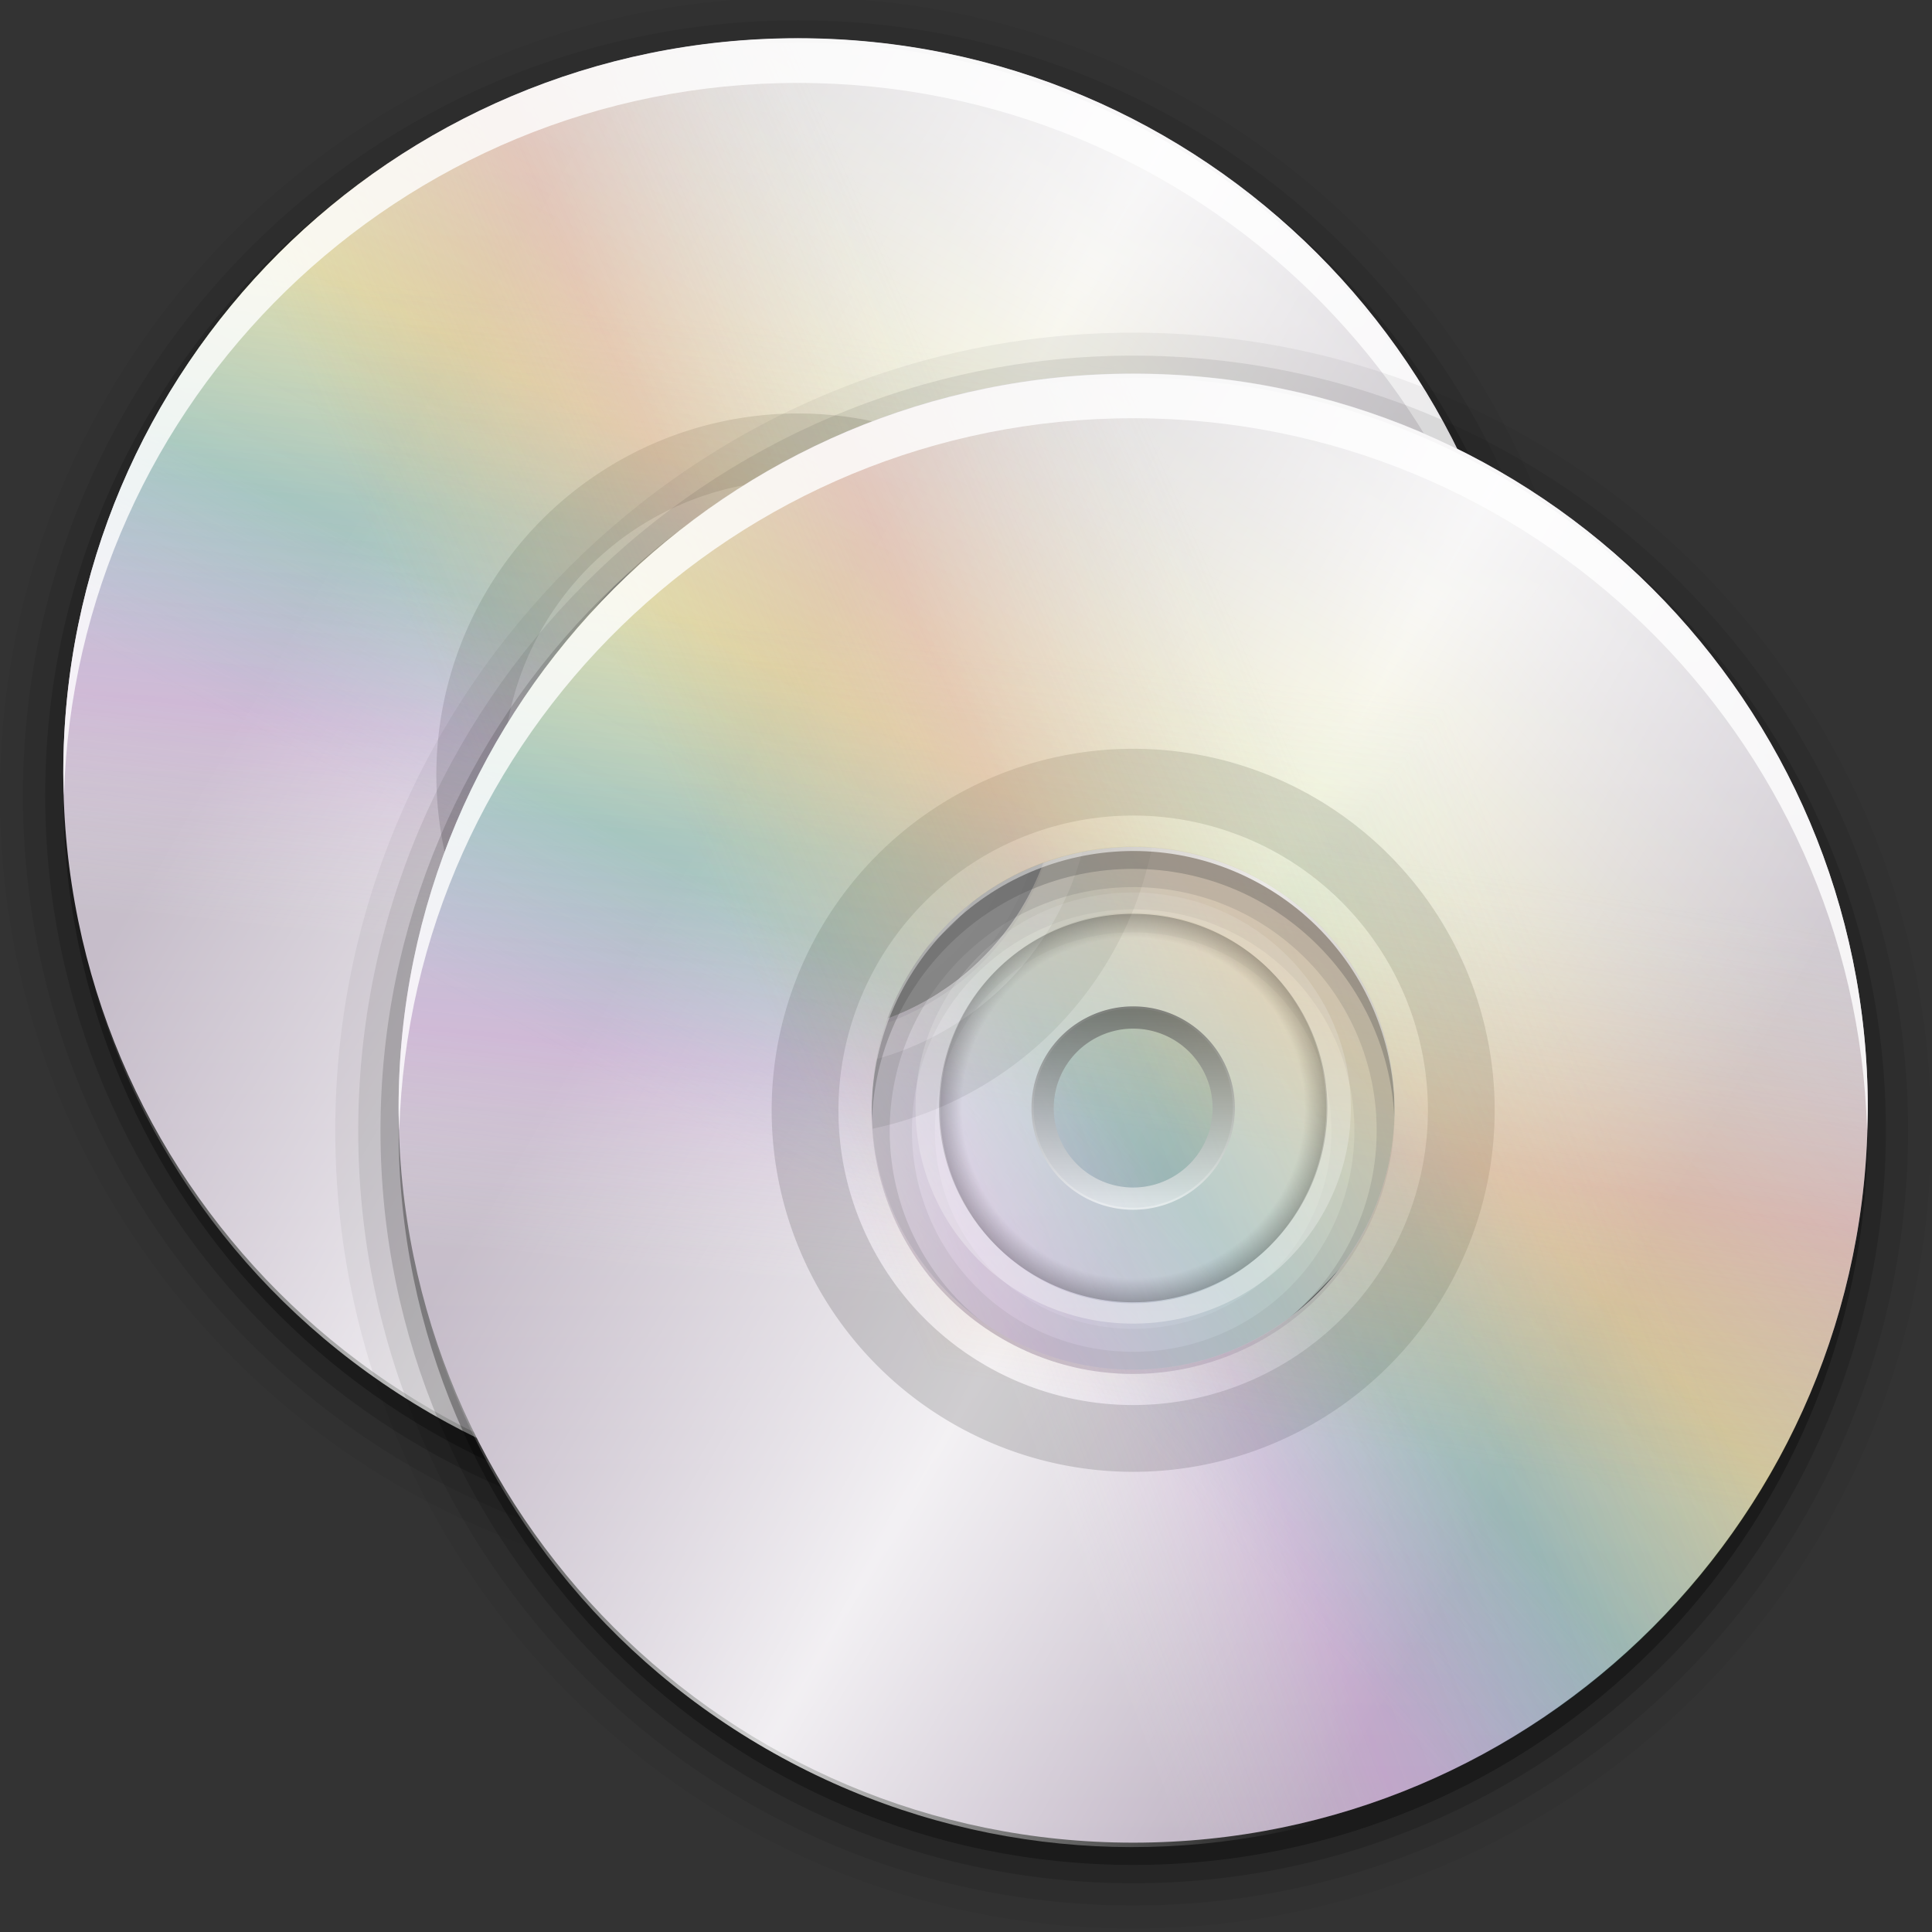 <?xml version="1.0" encoding="UTF-8" standalone="no"?>
<!-- Created with Inkscape (http://www.inkscape.org/) -->

<svg
   xmlns:dc="http://purl.org/dc/elements/1.1/"
   xmlns:cc="http://creativecommons.org/ns#"
   xmlns:rdf="http://www.w3.org/1999/02/22-rdf-syntax-ns#"
   xmlns:svg="http://www.w3.org/2000/svg"
   xmlns="http://www.w3.org/2000/svg"
   xmlns:xlink="http://www.w3.org/1999/xlink"
   xmlns:sodipodi="http://sodipodi.sourceforge.net/DTD/sodipodi-0.dtd"
   xmlns:inkscape="http://www.inkscape.org/namespaces/inkscape"
   width="256"
   height="256"
   id="svg4293"
   version="1.1"
   inkscape:version="0.48.3.1 r9886"
   sodipodi:docname="media-optical-copy.svg">
  <rect width="100%" height="100%" fill="#333333" stroke="none"/>
  <defs
     id="defs4295">
    <linearGradient
       id="linearGradient3330">
      <stop
         offset="0"
         style="stop-color:#ffffff;stop-opacity:0.203"
         id="stop3332" />
      <stop
         offset="1"
         style="stop-color:#ffffff;stop-opacity:0.68"
         id="stop3334" />
    </linearGradient>
    <linearGradient
       id="linearGradient3342">
      <stop
         offset="0"
         style="stop-color:#000000;stop-opacity:0"
         id="stop3344" />
      <stop
         offset="0.85"
         style="stop-color:#000000;stop-opacity:0"
         id="stop3350" />
      <stop
         offset="1"
         style="stop-color:#000000;stop-opacity:1"
         id="stop3346" />
    </linearGradient>
    <linearGradient
       id="linearGradient3362">
      <stop
         offset="0"
         style="stop-color:#4d4d4d;stop-opacity:1"
         id="stop3364" />
      <stop
         offset="1"
         style="stop-color:#ffffff;stop-opacity:1"
         id="stop3366" />
    </linearGradient>
    <linearGradient
       gradientTransform="matrix(1.017,0,0,1.017,-1.103,-1.103)"
       gradientUnits="userSpaceOnUse"
       id="ButtonColor-3"
       y2="5.425"
       x2="58.65"
       y1="122"
       x1="58.65">
      <stop
         offset="0"
         style="stop-color:#b8abbd;stop-opacity:1"
         id="stop3189-5" />
      <stop
         offset="1"
         style="stop-color:#dddbde;stop-opacity:1"
         id="stop3191-7" />
    </linearGradient>
    <linearGradient
       id="linearGradient3233">
      <stop
         offset="0"
         style="stop-color:#ffffff;stop-opacity:0"
         id="stop3235" />
      <stop
         offset="0.15"
         style="stop-color:#ffffff;stop-opacity:0"
         id="stop3297" />
      <stop
         offset="0.5"
         style="stop-color:#ffffff;stop-opacity:1"
         id="stop3241" />
      <stop
         offset="0.85"
         style="stop-color:#ffffff;stop-opacity:0"
         id="stop3299" />
      <stop
         offset="1"
         style="stop-color:#ffffff;stop-opacity:0"
         id="stop3237" />
    </linearGradient>
    <linearGradient
       id="linearGradient3247">
      <stop
         offset="0"
         style="stop-color:#ffffff;stop-opacity:0"
         id="stop3249" />
      <stop
         offset="0.3"
         style="stop-color:#d5d5d5;stop-opacity:0"
         id="stop3293" />
      <stop
         offset="0.5"
         style="stop-color:#eb8888;stop-opacity:0.258"
         id="stop3251" />
      <stop
         offset="0.7"
         style="stop-color:#e28f25;stop-opacity:0"
         id="stop3295" />
      <stop
         offset="1"
         style="stop-color:#ffffff;stop-opacity:0"
         id="stop3253" />
    </linearGradient>
    <linearGradient
       id="linearGradient3265">
      <stop
         offset="0"
         style="stop-color:#ffffff;stop-opacity:0"
         id="stop3267" />
      <stop
         offset="0.2"
         style="stop-color:#afcff3;stop-opacity:0"
         id="stop3252" />
      <stop
         offset="0.35"
         style="stop-color:#60a0e7;stop-opacity:0.148"
         id="stop3269" />
      <stop
         offset="0.5"
         style="stop-color:#db8ef1;stop-opacity:0.211"
         id="stop3271" />
      <stop
         offset="0.65"
         style="stop-color:#ffffff;stop-opacity:0"
         id="stop3273" />
      <stop
         offset="1"
         style="stop-color:#ffffff;stop-opacity:0"
         id="stop3275" />
    </linearGradient>
    <linearGradient
       id="linearGradient3236">
      <stop
         offset="0"
         style="stop-color:#ffffff;stop-opacity:0"
         id="stop3238" />
      <stop
         offset="0.35"
         style="stop-color:#fffc2b;stop-opacity:0.234"
         id="stop3240" />
      <stop
         offset="0.5"
         style="stop-color:#46d15d;stop-opacity:0.219"
         id="stop3242" />
      <stop
         offset="0.65"
         style="stop-color:#46d1aa;stop-opacity:0"
         id="stop3244" />
      <stop
         offset="1"
         style="stop-color:#ffffff;stop-opacity:0"
         id="stop3246" />
    </linearGradient>
    <clipPath
       id="clipPath3271">
      <rect
         style="fill:#ffffff;fill-opacity:1;fill-rule:evenodd;stroke:none"
         id="rect3273"
         y="160.003"
         x="5"
         height="59"
         width="118" />
    </clipPath>
    <radialGradient
       inkscape:collect="always"
       xlink:href="#linearGradient3342"
       id="radialGradient3565"
       gradientUnits="userSpaceOnUse"
       gradientTransform="matrix(0,0.953,-0.959,0,197.48,853.161)"
       cx="59.894"
       cy="61.922"
       fx="59.894"
       fy="61.922"
       r="33.714" />
    <linearGradient
       inkscape:collect="always"
       xlink:href="#linearGradient3362"
       id="linearGradient3567"
       gradientUnits="userSpaceOnUse"
       gradientTransform="matrix(0,0.445,-0.534,0,171.167,883.622)"
       x1="25.22"
       y1="61.922"
       x2="94.568"
       y2="61.922" />
    <linearGradient
       inkscape:collect="always"
       xlink:href="#ButtonColor-3"
       id="linearGradient3569"
       gradientUnits="userSpaceOnUse"
       gradientTransform="matrix(3.605,0,0,4.331,-77.826,642.055)"
       x1="73.016"
       y1="89.131"
       x2="73.016"
       y2="34.607" />
    <linearGradient
       inkscape:collect="always"
       xlink:href="#linearGradient3233"
       id="linearGradient3571"
       gradientUnits="userSpaceOnUse"
       gradientTransform="matrix(1.73,0.999,-0.999,1.73,91.316,736.334)"
       x1="5"
       y1="64"
       x2="123"
       y2="64" />
    <linearGradient
       inkscape:collect="always"
       xlink:href="#linearGradient3236"
       id="linearGradient3573"
       gradientUnits="userSpaceOnUse"
       gradientTransform="matrix(-0.985,0.171,-0.171,-0.985,138.018,271.067)"
       x1="5"
       y1="64"
       x2="123"
       y2="64" />
    <linearGradient
       inkscape:collect="always"
       xlink:href="#linearGradient3265"
       id="linearGradient3575"
       gradientUnits="userSpaceOnUse"
       gradientTransform="matrix(-0.853,0.522,-0.522,-0.853,151.977,240.207)"
       x1="5"
       y1="64"
       x2="123"
       y2="64" />
    <linearGradient
       inkscape:collect="always"
       xlink:href="#linearGradient3247"
       id="linearGradient3577"
       gradientUnits="userSpaceOnUse"
       gradientTransform="matrix(-0.881,-0.472,0.472,-0.881,90.207,305.619)"
       x1="5"
       y1="64"
       x2="123"
       y2="64" />
    <linearGradient
       inkscape:collect="always"
       xlink:href="#linearGradient3236"
       id="linearGradient3579"
       gradientUnits="userSpaceOnUse"
       gradientTransform="matrix(-0.985,0.171,-0.171,-0.985,138.018,271.067)"
       x1="5"
       y1="64"
       x2="123"
       y2="64" />
    <linearGradient
       inkscape:collect="always"
       xlink:href="#linearGradient3265"
       id="linearGradient3581"
       gradientUnits="userSpaceOnUse"
       gradientTransform="matrix(-0.853,0.522,-0.522,-0.853,151.977,240.207)"
       x1="5"
       y1="64"
       x2="123"
       y2="64" />
    <linearGradient
       inkscape:collect="always"
       xlink:href="#linearGradient3247"
       id="linearGradient3583"
       gradientUnits="userSpaceOnUse"
       gradientTransform="matrix(-0.881,-0.472,0.472,-0.881,90.207,305.619)"
       x1="5"
       y1="64"
       x2="123"
       y2="64" />
    <linearGradient
       inkscape:collect="always"
       xlink:href="#linearGradient3330"
       id="linearGradient3585"
       gradientUnits="userSpaceOnUse"
       gradientTransform="matrix(0,1.008,-1.211,0,213.102,849.856)"
       x1="26.18"
       y1="61.922"
       x2="93.608"
       y2="61.922" />
    <radialGradient
       inkscape:collect="always"
       xlink:href="#linearGradient3342"
       id="radialGradient3099"
       gradientUnits="userSpaceOnUse"
       gradientTransform="matrix(0,0.953,-0.959,0,197.48,853.161)"
       cx="59.894"
       cy="61.922"
       fx="59.894"
       fy="61.922"
       r="33.714" />
    <linearGradient
       inkscape:collect="always"
       xlink:href="#linearGradient3362"
       id="linearGradient3101"
       gradientUnits="userSpaceOnUse"
       gradientTransform="matrix(0,0.445,-0.534,0,171.167,883.622)"
       x1="25.22"
       y1="61.922"
       x2="94.568"
       y2="61.922" />
    <linearGradient
       inkscape:collect="always"
       xlink:href="#ButtonColor-3"
       id="linearGradient3103"
       gradientUnits="userSpaceOnUse"
       gradientTransform="matrix(3.605,0,0,4.331,-77.826,642.055)"
       x1="73.016"
       y1="89.131"
       x2="73.016"
       y2="34.607" />
    <linearGradient
       inkscape:collect="always"
       xlink:href="#linearGradient3233"
       id="linearGradient3105"
       gradientUnits="userSpaceOnUse"
       gradientTransform="matrix(1.73,0.999,-0.999,1.73,91.316,736.334)"
       x1="5"
       y1="64"
       x2="123"
       y2="64" />
    <linearGradient
       inkscape:collect="always"
       xlink:href="#linearGradient3236"
       id="linearGradient3107"
       gradientUnits="userSpaceOnUse"
       gradientTransform="matrix(-0.985,0.171,-0.171,-0.985,138.018,271.067)"
       x1="5"
       y1="64"
       x2="123"
       y2="64" />
    <linearGradient
       inkscape:collect="always"
       xlink:href="#linearGradient3265"
       id="linearGradient3109"
       gradientUnits="userSpaceOnUse"
       gradientTransform="matrix(-0.853,0.522,-0.522,-0.853,151.977,240.207)"
       x1="5"
       y1="64"
       x2="123"
       y2="64" />
    <linearGradient
       inkscape:collect="always"
       xlink:href="#linearGradient3247"
       id="linearGradient3111"
       gradientUnits="userSpaceOnUse"
       gradientTransform="matrix(-0.881,-0.472,0.472,-0.881,90.207,305.619)"
       x1="5"
       y1="64"
       x2="123"
       y2="64" />
    <linearGradient
       inkscape:collect="always"
       xlink:href="#linearGradient3236"
       id="linearGradient3113"
       gradientUnits="userSpaceOnUse"
       gradientTransform="matrix(-0.985,0.171,-0.171,-0.985,138.018,271.067)"
       x1="5"
       y1="64"
       x2="123"
       y2="64" />
    <linearGradient
       inkscape:collect="always"
       xlink:href="#linearGradient3265"
       id="linearGradient3115"
       gradientUnits="userSpaceOnUse"
       gradientTransform="matrix(-0.853,0.522,-0.522,-0.853,151.977,240.207)"
       x1="5"
       y1="64"
       x2="123"
       y2="64" />
    <linearGradient
       inkscape:collect="always"
       xlink:href="#linearGradient3247"
       id="linearGradient3117"
       gradientUnits="userSpaceOnUse"
       gradientTransform="matrix(-0.881,-0.472,0.472,-0.881,90.207,305.619)"
       x1="5"
       y1="64"
       x2="123"
       y2="64" />
    <linearGradient
       inkscape:collect="always"
       xlink:href="#linearGradient3330"
       id="linearGradient3119"
       gradientUnits="userSpaceOnUse"
       gradientTransform="matrix(0,1.008,-1.211,0,213.102,849.856)"
       x1="26.18"
       y1="61.922"
       x2="93.608"
       y2="61.922" />
  </defs>
  <sodipodi:namedview
     id="base"
     pagecolor="#ffffff"
     bordercolor="#666666"
     borderopacity="1.0"
     inkscape:pageopacity="0.0"
     inkscape:pageshadow="2"
     inkscape:zoom="1.6484375"
     inkscape:cx="128"
     inkscape:cy="128"
     inkscape:document-units="px"
     inkscape:current-layer="layer1"
     showgrid="false"
     inkscape:window-width="1024"
     inkscape:window-height="572"
     inkscape:window-x="0"
     inkscape:window-y="28"
     inkscape:window-maximized="1"
     inkscape:snap-bbox="true"
     inkscape:bbox-paths="true"
     inkscape:bbox-nodes="true"
     inkscape:snap-bbox-edge-midpoints="true"
     inkscape:snap-bbox-midpoints="true"
     inkscape:object-paths="true"
     inkscape:snap-intersection-paths="true"
     inkscape:object-nodes="true"
     inkscape:snap-smooth-nodes="true"
     inkscape:snap-midpoints="true"
     inkscape:snap-object-midpoints="true"
     inkscape:snap-center="true"
     inkscape:snap-nodes="true"
     fit-margin-top="0"
     fit-margin-left="0"
     fit-margin-right="0"
     fit-margin-bottom="0" />
  <g
     inkscape:label="Layer 1"
     inkscape:groupmode="layer"
     id="layer1"
     transform="translate(-0.35,-796.201)">
    <g
       id="g3542"
       transform="matrix(0.826,0,0,0.826,-8.001,146.735)">
      <path
         d="m 138.105,785.855 c -70.508,0 -128,57.489 -128,128 0,70.511 57.492,128 128,128 70.508,0 128,-57.489 128,-128 0,-70.511 -57.492,-128 -128,-128 z m 0,96.195 c 17.732,0 31.805,14.072 31.805,31.805 0,17.733 -14.073,31.805 -31.805,31.805 -17.732,0 -31.805,-14.072 -31.805,-31.805 0,-17.733 14.073,-31.805 31.805,-31.805 z"
         id="path3964"
         style="opacity:0.05;fill:#000000;fill-opacity:1;fill-rule:evenodd;stroke:none;display:inline"
         inkscape:connector-curvature="0" />
      <path
         d="m 138.105,789.538 c -68.508,0 -124.317,55.807 -124.317,124.317 0,68.51 55.81,124.317 124.317,124.317 68.508,0 124.317,-55.807 124.317,-124.317 0,-68.51 -55.81,-124.317 -124.317,-124.317 z m 0,88.83 c 19.7,0 35.487,15.786 35.487,35.487 0,19.701 -15.787,35.487 -35.487,35.487 -19.7,0 -35.487,-15.787 -35.487,-35.487 0,-19.701 15.787,-35.487 35.487,-35.487 z"
         id="path3960"
         style="opacity:0.08;fill:#000000;fill-opacity:1;fill-rule:evenodd;stroke:none;display:inline"
         inkscape:connector-curvature="0" />
      <path
         d="m 138.105,793.109 c -66.599,0 -120.746,54.145 -120.746,120.746 0,66.601 54.147,120.746 120.746,120.746 66.599,0 120.746,-54.145 120.746,-120.746 0,-66.601 -54.147,-120.746 -120.746,-120.746 z m 0,81.688 c 21.598,0 39.058,17.46 39.058,39.058 0,21.599 -17.46,39.058 -39.058,39.058 -21.598,0 -39.058,-17.46 -39.058,-39.058 0,-21.599 17.46,-39.058 39.058,-39.058 z"
         id="path3956"
         style="opacity:0.15;fill:#000000;fill-opacity:1;fill-rule:evenodd;stroke:none;display:inline"
         inkscape:connector-curvature="0" />
      <path
         d="m 138.103,795.974 c -65.046,0 -117.837,52.793 -117.837,117.842 0,65.049 52.791,117.842 117.837,117.842 65.046,0 117.837,-52.793 117.837,-117.842 0,-65.049 -52.791,-117.842 -117.837,-117.842 z m 0,75.898 c 23.152,0 41.942,18.791 41.942,41.944 0,23.153 -18.79,41.944 -41.942,41.944 -23.152,0 -41.942,-18.791 -41.942,-41.944 0,-23.153 18.79,-41.944 41.942,-41.944 z"
         inkscape:connector-curvature="0"
         id="path3950"
         style="opacity:0.3;fill:#000000;fill-opacity:1;fill-rule:evenodd;stroke:none;display:inline" />
      <path
         d="m 138.103,855.818 c -30.039,0 -54.425,24.387 -54.425,54.427 0,30.04 24.386,54.427 54.425,54.427 30.039,0 54.425,-24.387 54.425,-54.427 0,-30.04 -24.386,-54.427 -54.425,-54.427 z m 0,38.448 c 8.82,0 15.978,7.158 15.978,15.979 0,8.82 -7.158,15.979 -15.978,15.979 -8.82,0 -15.978,-7.158 -15.978,-15.979 0,-8.82 7.158,-15.979 15.978,-15.979 z"
         inkscape:connector-curvature="0"
         id="path3307"
         style="opacity:0.3;fill:#ffffff;fill-opacity:1;fill-rule:evenodd;stroke:none;display:inline" />
      <path
         d="m 138.103,941.397 a 31.151,31.152 0 1 1 0,-62.304 31.151,31.152 0 1 1 0,62.304 z"
         id="path3328"
         style="opacity:0.3;fill:url(#radialGradient3565);fill-opacity:1;fill-rule:evenodd;stroke:none;display:inline"
         inkscape:connector-curvature="0" />
      <path
         d="m 138.103,924.774 a 14.528,14.529 0 1 1 0,-29.058 14.528,14.529 0 1 1 0,29.058 z"
         id="path3352"
         style="opacity:0.6;fill:none;stroke:url(#linearGradient3567);stroke-width:3.571;stroke-linecap:round;stroke-linejoin:miter;stroke-miterlimit:4;stroke-opacity:1;stroke-dasharray:none;stroke-dashoffset:0;display:inline"
         inkscape:connector-curvature="0" />
      <path
         d="m 138.103,792.403 c -65.046,0 -117.837,52.793 -117.837,117.842 0,65.049 52.791,117.842 117.837,117.842 65.046,0 117.837,-52.793 117.837,-117.842 0,-65.049 -52.791,-117.842 -117.837,-117.842 z m 0,75.898 c 23.152,-10e-6 41.942,18.791 41.942,41.944 0,23.153 -18.79,41.944 -41.942,41.944 -23.152,0 -41.942,-18.791 -41.942,-41.944 0,-23.153 18.79,-41.944 41.942,-41.944 z"
         inkscape:connector-curvature="0"
         id="path3170"
         style="fill:url(#linearGradient3569);fill-opacity:1;fill-rule:evenodd;stroke:none;display:inline" />
      <path
         d="M 197.021,808.897 C 140.69,776.372 68.576,795.696 36.053,852.03 3.53,908.364 22.853,980.48 79.184,1013.005 c 56.332,32.524 128.445,13.201 160.968,-43.133 32.523,-56.334 13.2,-128.45 -43.131,-160.975 z m -37.948,65.73 c 20.05,11.576 26.928,37.245 15.352,57.296 -11.576,20.051 -37.244,26.929 -57.294,15.352 -20.05,-11.576 -26.928,-37.245 -15.352,-57.296 11.576,-20.051 37.244,-26.929 57.294,-15.352 z"
         inkscape:connector-curvature="0"
         id="path3230"
         style="opacity:0.8;fill:url(#linearGradient3571);fill-opacity:1;fill-rule:evenodd;stroke:none;display:inline" />
      <path
         d="m 190.739,910.602 a 52.636,52.638 0 0 1 -105.273,0 52.636,52.638 0 1 1 105.273,0 z"
         id="path3304"
         style="opacity:0.15;fill:none;stroke:#000000;stroke-width:10.713;stroke-linecap:round;stroke-linejoin:miter;stroke-miterlimit:4;stroke-opacity:1;stroke-dasharray:none;stroke-dashoffset:0;display:inline"
         inkscape:connector-curvature="0" />
      <g
         transform="matrix(1.227,-1.576,1.576,1.227,-285.571,742.442)"
         id="g3289"
         style="display:inline">
        <g
           clip-path="url(#clipPath3271)"
           id="g3266">
          <path
             d="M 74.118,277.117 C 106.199,271.532 127.702,240.963 122.117,208.882 116.532,176.801 85.963,155.298 53.882,160.883 21.801,166.468 0.298,197.037 5.883,229.118 11.468,261.199 42.037,282.702 74.118,277.117 z m -6.517,-37.432 c -11.419,1.988 -22.299,-5.666 -24.287,-17.085 -1.988,-11.419 5.666,-22.299 17.084,-24.287 11.419,-1.988 22.299,5.666 24.287,17.085 1.988,11.419 -5.666,22.299 -17.085,24.287 z"
             inkscape:connector-curvature="0"
             id="path3259"
             style="fill:url(#linearGradient3573);fill-opacity:1;fill-rule:evenodd;stroke:none;display:inline" />
          <path
             d="M 94.777,269.327 C 122.557,252.338 131.316,216.004 114.327,188.223 97.338,160.443 61.004,151.684 33.223,168.673 5.443,185.662 -3.316,221.996 13.673,249.777 30.662,277.557 66.996,286.316 94.777,269.327 z M 74.954,236.913 c -9.888,6.047 -22.821,2.929 -28.867,-6.958 -6.047,-9.888 -2.929,-22.821 6.958,-28.867 9.888,-6.047 22.821,-2.929 28.867,6.958 6.047,9.888 2.929,22.821 -6.958,28.867 z"
             inkscape:connector-curvature="0"
             id="path3231"
             style="fill:url(#linearGradient3575);fill-opacity:1;fill-rule:evenodd;stroke:none;display:inline" />
          <path
             d="m 36.154,271.006 c 28.707,15.371 64.481,4.548 79.852,-24.159 15.371,-28.707 4.548,-64.481 -24.159,-79.852 -28.707,-15.371 -64.481,-4.548 -79.852,24.159 -15.371,28.707 -4.548,64.481 24.159,79.852 z m 17.935,-33.495 c -10.218,-5.471 -14.07,-18.204 -8.599,-28.422 5.471,-10.218 18.204,-14.07 28.422,-8.599 10.218,5.471 14.07,18.204 8.599,28.422 -5.471,10.218 -18.204,14.07 -28.422,8.599 z"
             inkscape:connector-curvature="0"
             id="path3243"
             style="fill:url(#linearGradient3577);fill-opacity:1;fill-rule:evenodd;stroke:none;display:inline" />
        </g>
        <g
           transform="matrix(1,0,0,-1,0,438.003)"
           clip-path="url(#clipPath3271)"
           id="g3275">
          <path
             d="M 74.118,277.117 C 106.199,271.532 127.702,240.963 122.117,208.882 116.532,176.801 85.963,155.298 53.882,160.883 21.801,166.468 0.298,197.037 5.883,229.118 11.468,261.199 42.037,282.702 74.118,277.117 z m -6.517,-37.432 c -11.419,1.988 -22.299,-5.666 -24.287,-17.085 -1.988,-11.419 5.666,-22.299 17.084,-24.287 11.419,-1.988 22.299,5.666 24.287,17.085 1.988,11.419 -5.666,22.299 -17.085,24.287 z"
             inkscape:connector-curvature="0"
             id="path3277"
             style="fill:url(#linearGradient3579);fill-opacity:1;fill-rule:evenodd;stroke:none;display:inline" />
          <path
             d="M 94.777,269.327 C 122.557,252.338 131.316,216.004 114.327,188.223 97.338,160.443 61.004,151.684 33.223,168.673 5.443,185.662 -3.316,221.996 13.673,249.777 30.662,277.557 66.996,286.316 94.777,269.327 z M 74.954,236.913 c -9.888,6.047 -22.821,2.929 -28.867,-6.958 -6.047,-9.888 -2.929,-22.821 6.958,-28.867 9.888,-6.047 22.821,-2.929 28.867,6.958 6.047,9.888 2.929,22.821 -6.958,28.867 z"
             inkscape:connector-curvature="0"
             id="path3279"
             style="fill:url(#linearGradient3581);fill-opacity:1;fill-rule:evenodd;stroke:none;display:inline" />
          <path
             d="m 36.154,271.006 c 28.707,15.371 64.481,4.548 79.852,-24.159 15.371,-28.707 4.548,-64.481 -24.159,-79.852 -28.707,-15.371 -64.481,-4.548 -79.852,24.159 -15.371,28.707 -4.548,64.481 24.159,79.852 z m 17.935,-33.495 c -10.218,-5.471 -14.07,-18.204 -8.599,-28.422 5.471,-10.218 18.204,-14.07 28.422,-8.599 10.218,5.471 14.07,18.204 8.599,28.422 -5.471,10.218 -18.204,14.07 -28.422,8.599 z"
             inkscape:connector-curvature="0"
             id="path3281"
             style="fill:url(#linearGradient3583);fill-opacity:1;fill-rule:evenodd;stroke:none;display:inline" />
        </g>
      </g>
      <path
         d="m 138.105,792.439 c -65.046,0 -117.845,52.796 -117.845,117.845 0,1.205 0.076,2.375 0.112,3.571 1.872,-63.415 53.87,-114.274 117.733,-114.274 63.863,0 115.861,50.859 117.733,114.274 0.036,-1.196 0.112,-2.366 0.112,-3.571 0,-65.049 -52.799,-117.845 -117.845,-117.845 z"
         inkscape:connector-curvature="0"
         id="path3933"
         style="opacity:0.8;fill:#ffffff;fill-opacity:1;fill-rule:evenodd;stroke:none;display:inline" />
      <path
         d="m 173.019,910.257 c 0,-18.934 -15.464,-34.596 -34.935,-34.596 -19.471,0 -34.897,15.662 -34.897,34.596 0,18.934 15.426,34.565 34.897,34.565 19.471,0 34.935,-15.631 34.935,-34.565 z m -3.936,0 c 0,17.468 -14.069,31.319 -30.999,31.319 -16.93,0 -30.961,-13.851 -30.961,-31.319 0,-17.468 14.031,-31.351 30.961,-31.351 16.93,0 30.999,13.883 30.999,31.351 z"
         inkscape:connector-curvature="0"
         id="path3942"
         style="font-size:medium;font-style:normal;font-variant:normal;font-weight:normal;font-stretch:normal;text-indent:0;text-align:start;text-decoration:none;line-height:normal;letter-spacing:normal;word-spacing:normal;text-transform:none;direction:ltr;block-progression:tb;writing-mode:lr-tb;text-anchor:start;opacity:0.5;color:#000000;fill:url(#linearGradient3585);fill-opacity:1;stroke:none;stroke-width:3.231;marker:none;visibility:visible;display:inline;overflow:visible;enable-background:accumulate;font-family:Abandoned Bitplane;-inkscape-font-specification:Abandoned Bitplane" />
    </g>
    <g
       transform="matrix(0.826,0,0,0.826,36.428,191.164)"
       id="g3055">
      <path
         inkscape:connector-curvature="0"
         style="opacity:0.05;fill:#000000;fill-opacity:1;fill-rule:evenodd;stroke:none;display:inline"
         id="path3057"
         d="m 138.105,785.855 c -70.508,0 -128,57.489 -128,128 0,70.511 57.492,128 128,128 70.508,0 128,-57.489 128,-128 0,-70.511 -57.492,-128 -128,-128 z m 0,96.195 c 17.732,0 31.805,14.072 31.805,31.805 0,17.733 -14.073,31.805 -31.805,31.805 -17.732,0 -31.805,-14.072 -31.805,-31.805 0,-17.733 14.073,-31.805 31.805,-31.805 z" />
      <path
         inkscape:connector-curvature="0"
         style="opacity:0.08;fill:#000000;fill-opacity:1;fill-rule:evenodd;stroke:none;display:inline"
         id="path3059"
         d="m 138.105,789.538 c -68.508,0 -124.317,55.807 -124.317,124.317 0,68.51 55.81,124.317 124.317,124.317 68.508,0 124.317,-55.807 124.317,-124.317 0,-68.51 -55.81,-124.317 -124.317,-124.317 z m 0,88.83 c 19.7,0 35.487,15.786 35.487,35.487 0,19.701 -15.787,35.487 -35.487,35.487 -19.7,0 -35.487,-15.787 -35.487,-35.487 0,-19.701 15.787,-35.487 35.487,-35.487 z" />
      <path
         inkscape:connector-curvature="0"
         style="opacity:0.15;fill:#000000;fill-opacity:1;fill-rule:evenodd;stroke:none;display:inline"
         id="path3061"
         d="m 138.105,793.109 c -66.599,0 -120.746,54.145 -120.746,120.746 0,66.601 54.147,120.746 120.746,120.746 66.599,0 120.746,-54.145 120.746,-120.746 0,-66.601 -54.147,-120.746 -120.746,-120.746 z m 0,81.688 c 21.598,0 39.058,17.46 39.058,39.058 0,21.599 -17.46,39.058 -39.058,39.058 -21.598,0 -39.058,-17.46 -39.058,-39.058 0,-21.599 17.46,-39.058 39.058,-39.058 z" />
      <path
         style="opacity:0.3;fill:#000000;fill-opacity:1;fill-rule:evenodd;stroke:none;display:inline"
         id="path3063"
         inkscape:connector-curvature="0"
         d="m 138.103,795.974 c -65.046,0 -117.837,52.793 -117.837,117.842 0,65.049 52.791,117.842 117.837,117.842 65.046,0 117.837,-52.793 117.837,-117.842 0,-65.049 -52.791,-117.842 -117.837,-117.842 z m 0,75.898 c 23.152,0 41.942,18.791 41.942,41.944 0,23.153 -18.79,41.944 -41.942,41.944 -23.152,0 -41.942,-18.791 -41.942,-41.944 0,-23.153 18.79,-41.944 41.942,-41.944 z" />
      <path
         style="opacity:0.3;fill:#ffffff;fill-opacity:1;fill-rule:evenodd;stroke:none;display:inline"
         id="path3065"
         inkscape:connector-curvature="0"
         d="m 138.103,855.818 c -30.039,0 -54.425,24.387 -54.425,54.427 0,30.04 24.386,54.427 54.425,54.427 30.039,0 54.425,-24.387 54.425,-54.427 0,-30.04 -24.386,-54.427 -54.425,-54.427 z m 0,38.448 c 8.82,0 15.978,7.158 15.978,15.979 0,8.82 -7.158,15.979 -15.978,15.979 -8.82,0 -15.978,-7.158 -15.978,-15.979 0,-8.82 7.158,-15.979 15.978,-15.979 z" />
      <path
         inkscape:connector-curvature="0"
         style="opacity:0.3;fill:url(#radialGradient3099);fill-opacity:1;fill-rule:evenodd;stroke:none;display:inline"
         id="path3067"
         d="m 138.103,941.397 a 31.151,31.152 0 1 1 0,-62.304 31.151,31.152 0 1 1 0,62.304 z" />
      <path
         inkscape:connector-curvature="0"
         style="opacity:0.6;fill:none;stroke:url(#linearGradient3101);stroke-width:3.571;stroke-linecap:round;stroke-linejoin:miter;stroke-miterlimit:4;stroke-opacity:1;stroke-dasharray:none;stroke-dashoffset:0;display:inline"
         id="path3069"
         d="m 138.103,924.774 a 14.528,14.529 0 1 1 0,-29.058 14.528,14.529 0 1 1 0,29.058 z" />
      <path
         style="fill:url(#linearGradient3103);fill-opacity:1;fill-rule:evenodd;stroke:none;display:inline"
         id="path3071"
         inkscape:connector-curvature="0"
         d="m 138.103,792.403 c -65.046,0 -117.837,52.793 -117.837,117.842 0,65.049 52.791,117.842 117.837,117.842 65.046,0 117.837,-52.793 117.837,-117.842 0,-65.049 -52.791,-117.842 -117.837,-117.842 z m 0,75.898 c 23.152,-10e-6 41.942,18.791 41.942,41.944 0,23.153 -18.79,41.944 -41.942,41.944 -23.152,0 -41.942,-18.791 -41.942,-41.944 0,-23.153 18.79,-41.944 41.942,-41.944 z" />
      <path
         style="opacity:0.8;fill:url(#linearGradient3105);fill-opacity:1;fill-rule:evenodd;stroke:none;display:inline"
         id="path3073"
         inkscape:connector-curvature="0"
         d="M 197.021,808.897 C 140.69,776.372 68.576,795.696 36.053,852.03 3.53,908.364 22.853,980.48 79.184,1013.005 c 56.332,32.524 128.445,13.201 160.968,-43.133 32.523,-56.334 13.2,-128.45 -43.131,-160.975 z m -37.948,65.73 c 20.05,11.576 26.928,37.245 15.352,57.296 -11.576,20.051 -37.244,26.929 -57.294,15.352 -20.05,-11.576 -26.928,-37.245 -15.352,-57.296 11.576,-20.051 37.244,-26.929 57.294,-15.352 z" />
      <path
         inkscape:connector-curvature="0"
         style="opacity:0.15;fill:none;stroke:#000000;stroke-width:10.713;stroke-linecap:round;stroke-linejoin:miter;stroke-miterlimit:4;stroke-opacity:1;stroke-dasharray:none;stroke-dashoffset:0;display:inline"
         id="path3075"
         d="m 190.739,910.602 a 52.636,52.638 0 0 1 -105.273,0 52.636,52.638 0 1 1 105.273,0 z" />
      <g
         style="display:inline"
         id="g3077"
         transform="matrix(1.227,-1.576,1.576,1.227,-285.571,742.442)">
        <g
           id="g3079"
           clip-path="url(#clipPath3271)">
          <path
             style="fill:url(#linearGradient3107);fill-opacity:1;fill-rule:evenodd;stroke:none;display:inline"
             id="path3081"
             inkscape:connector-curvature="0"
             d="M 74.118,277.117 C 106.199,271.532 127.702,240.963 122.117,208.882 116.532,176.801 85.963,155.298 53.882,160.883 21.801,166.468 0.298,197.037 5.883,229.118 11.468,261.199 42.037,282.702 74.118,277.117 z m -6.517,-37.432 c -11.419,1.988 -22.299,-5.666 -24.287,-17.085 -1.988,-11.419 5.666,-22.299 17.084,-24.287 11.419,-1.988 22.299,5.666 24.287,17.085 1.988,11.419 -5.666,22.299 -17.085,24.287 z" />
          <path
             style="fill:url(#linearGradient3109);fill-opacity:1;fill-rule:evenodd;stroke:none;display:inline"
             id="path3083"
             inkscape:connector-curvature="0"
             d="M 94.777,269.327 C 122.557,252.338 131.316,216.004 114.327,188.223 97.338,160.443 61.004,151.684 33.223,168.673 5.443,185.662 -3.316,221.996 13.673,249.777 30.662,277.557 66.996,286.316 94.777,269.327 z M 74.954,236.913 c -9.888,6.047 -22.821,2.929 -28.867,-6.958 -6.047,-9.888 -2.929,-22.821 6.958,-28.867 9.888,-6.047 22.821,-2.929 28.867,6.958 6.047,9.888 2.929,22.821 -6.958,28.867 z" />
          <path
             style="fill:url(#linearGradient3111);fill-opacity:1;fill-rule:evenodd;stroke:none;display:inline"
             id="path3085"
             inkscape:connector-curvature="0"
             d="m 36.154,271.006 c 28.707,15.371 64.481,4.548 79.852,-24.159 15.371,-28.707 4.548,-64.481 -24.159,-79.852 -28.707,-15.371 -64.481,-4.548 -79.852,24.159 -15.371,28.707 -4.548,64.481 24.159,79.852 z m 17.935,-33.495 c -10.218,-5.471 -14.07,-18.204 -8.599,-28.422 5.471,-10.218 18.204,-14.07 28.422,-8.599 10.218,5.471 14.07,18.204 8.599,28.422 -5.471,10.218 -18.204,14.07 -28.422,8.599 z" />
        </g>
        <g
           id="g3087"
           clip-path="url(#clipPath3271)"
           transform="matrix(1,0,0,-1,0,438.003)">
          <path
             style="fill:url(#linearGradient3113);fill-opacity:1;fill-rule:evenodd;stroke:none;display:inline"
             id="path3089"
             inkscape:connector-curvature="0"
             d="M 74.118,277.117 C 106.199,271.532 127.702,240.963 122.117,208.882 116.532,176.801 85.963,155.298 53.882,160.883 21.801,166.468 0.298,197.037 5.883,229.118 11.468,261.199 42.037,282.702 74.118,277.117 z m -6.517,-37.432 c -11.419,1.988 -22.299,-5.666 -24.287,-17.085 -1.988,-11.419 5.666,-22.299 17.084,-24.287 11.419,-1.988 22.299,5.666 24.287,17.085 1.988,11.419 -5.666,22.299 -17.085,24.287 z" />
          <path
             style="fill:url(#linearGradient3115);fill-opacity:1;fill-rule:evenodd;stroke:none;display:inline"
             id="path3091"
             inkscape:connector-curvature="0"
             d="M 94.777,269.327 C 122.557,252.338 131.316,216.004 114.327,188.223 97.338,160.443 61.004,151.684 33.223,168.673 5.443,185.662 -3.316,221.996 13.673,249.777 30.662,277.557 66.996,286.316 94.777,269.327 z M 74.954,236.913 c -9.888,6.047 -22.821,2.929 -28.867,-6.958 -6.047,-9.888 -2.929,-22.821 6.958,-28.867 9.888,-6.047 22.821,-2.929 28.867,6.958 6.047,9.888 2.929,22.821 -6.958,28.867 z" />
          <path
             style="fill:url(#linearGradient3117);fill-opacity:1;fill-rule:evenodd;stroke:none;display:inline"
             id="path3093"
             inkscape:connector-curvature="0"
             d="m 36.154,271.006 c 28.707,15.371 64.481,4.548 79.852,-24.159 15.371,-28.707 4.548,-64.481 -24.159,-79.852 -28.707,-15.371 -64.481,-4.548 -79.852,24.159 -15.371,28.707 -4.548,64.481 24.159,79.852 z m 17.935,-33.495 c -10.218,-5.471 -14.07,-18.204 -8.599,-28.422 5.471,-10.218 18.204,-14.07 28.422,-8.599 10.218,5.471 14.07,18.204 8.599,28.422 -5.471,10.218 -18.204,14.07 -28.422,8.599 z" />
        </g>
      </g>
      <path
         style="opacity:0.8;fill:#ffffff;fill-opacity:1;fill-rule:evenodd;stroke:none;display:inline"
         id="path3095"
         inkscape:connector-curvature="0"
         d="m 138.105,792.439 c -65.046,0 -117.845,52.796 -117.845,117.845 0,1.205 0.076,2.375 0.112,3.571 1.872,-63.415 53.87,-114.274 117.733,-114.274 63.863,0 115.861,50.859 117.733,114.274 0.036,-1.196 0.112,-2.366 0.112,-3.571 0,-65.049 -52.799,-117.845 -117.845,-117.845 z" />
      <path
         style="font-size:medium;font-style:normal;font-variant:normal;font-weight:normal;font-stretch:normal;text-indent:0;text-align:start;text-decoration:none;line-height:normal;letter-spacing:normal;word-spacing:normal;text-transform:none;direction:ltr;block-progression:tb;writing-mode:lr-tb;text-anchor:start;opacity:0.5;color:#000000;fill:url(#linearGradient3119);fill-opacity:1;stroke:none;stroke-width:3.231;marker:none;visibility:visible;display:inline;overflow:visible;enable-background:accumulate;font-family:Abandoned Bitplane;-inkscape-font-specification:Abandoned Bitplane"
         id="path3097"
         inkscape:connector-curvature="0"
         d="m 173.019,910.257 c 0,-18.934 -15.464,-34.596 -34.935,-34.596 -19.471,0 -34.897,15.662 -34.897,34.596 0,18.934 15.426,34.565 34.897,34.565 19.471,0 34.935,-15.631 34.935,-34.565 z m -3.936,0 c 0,17.468 -14.069,31.319 -30.999,31.319 -16.93,0 -30.961,-13.851 -30.961,-31.319 0,-17.468 14.031,-31.351 30.961,-31.351 16.93,0 30.999,13.883 30.999,31.351 z" />
    </g>
  </g>
</svg>
